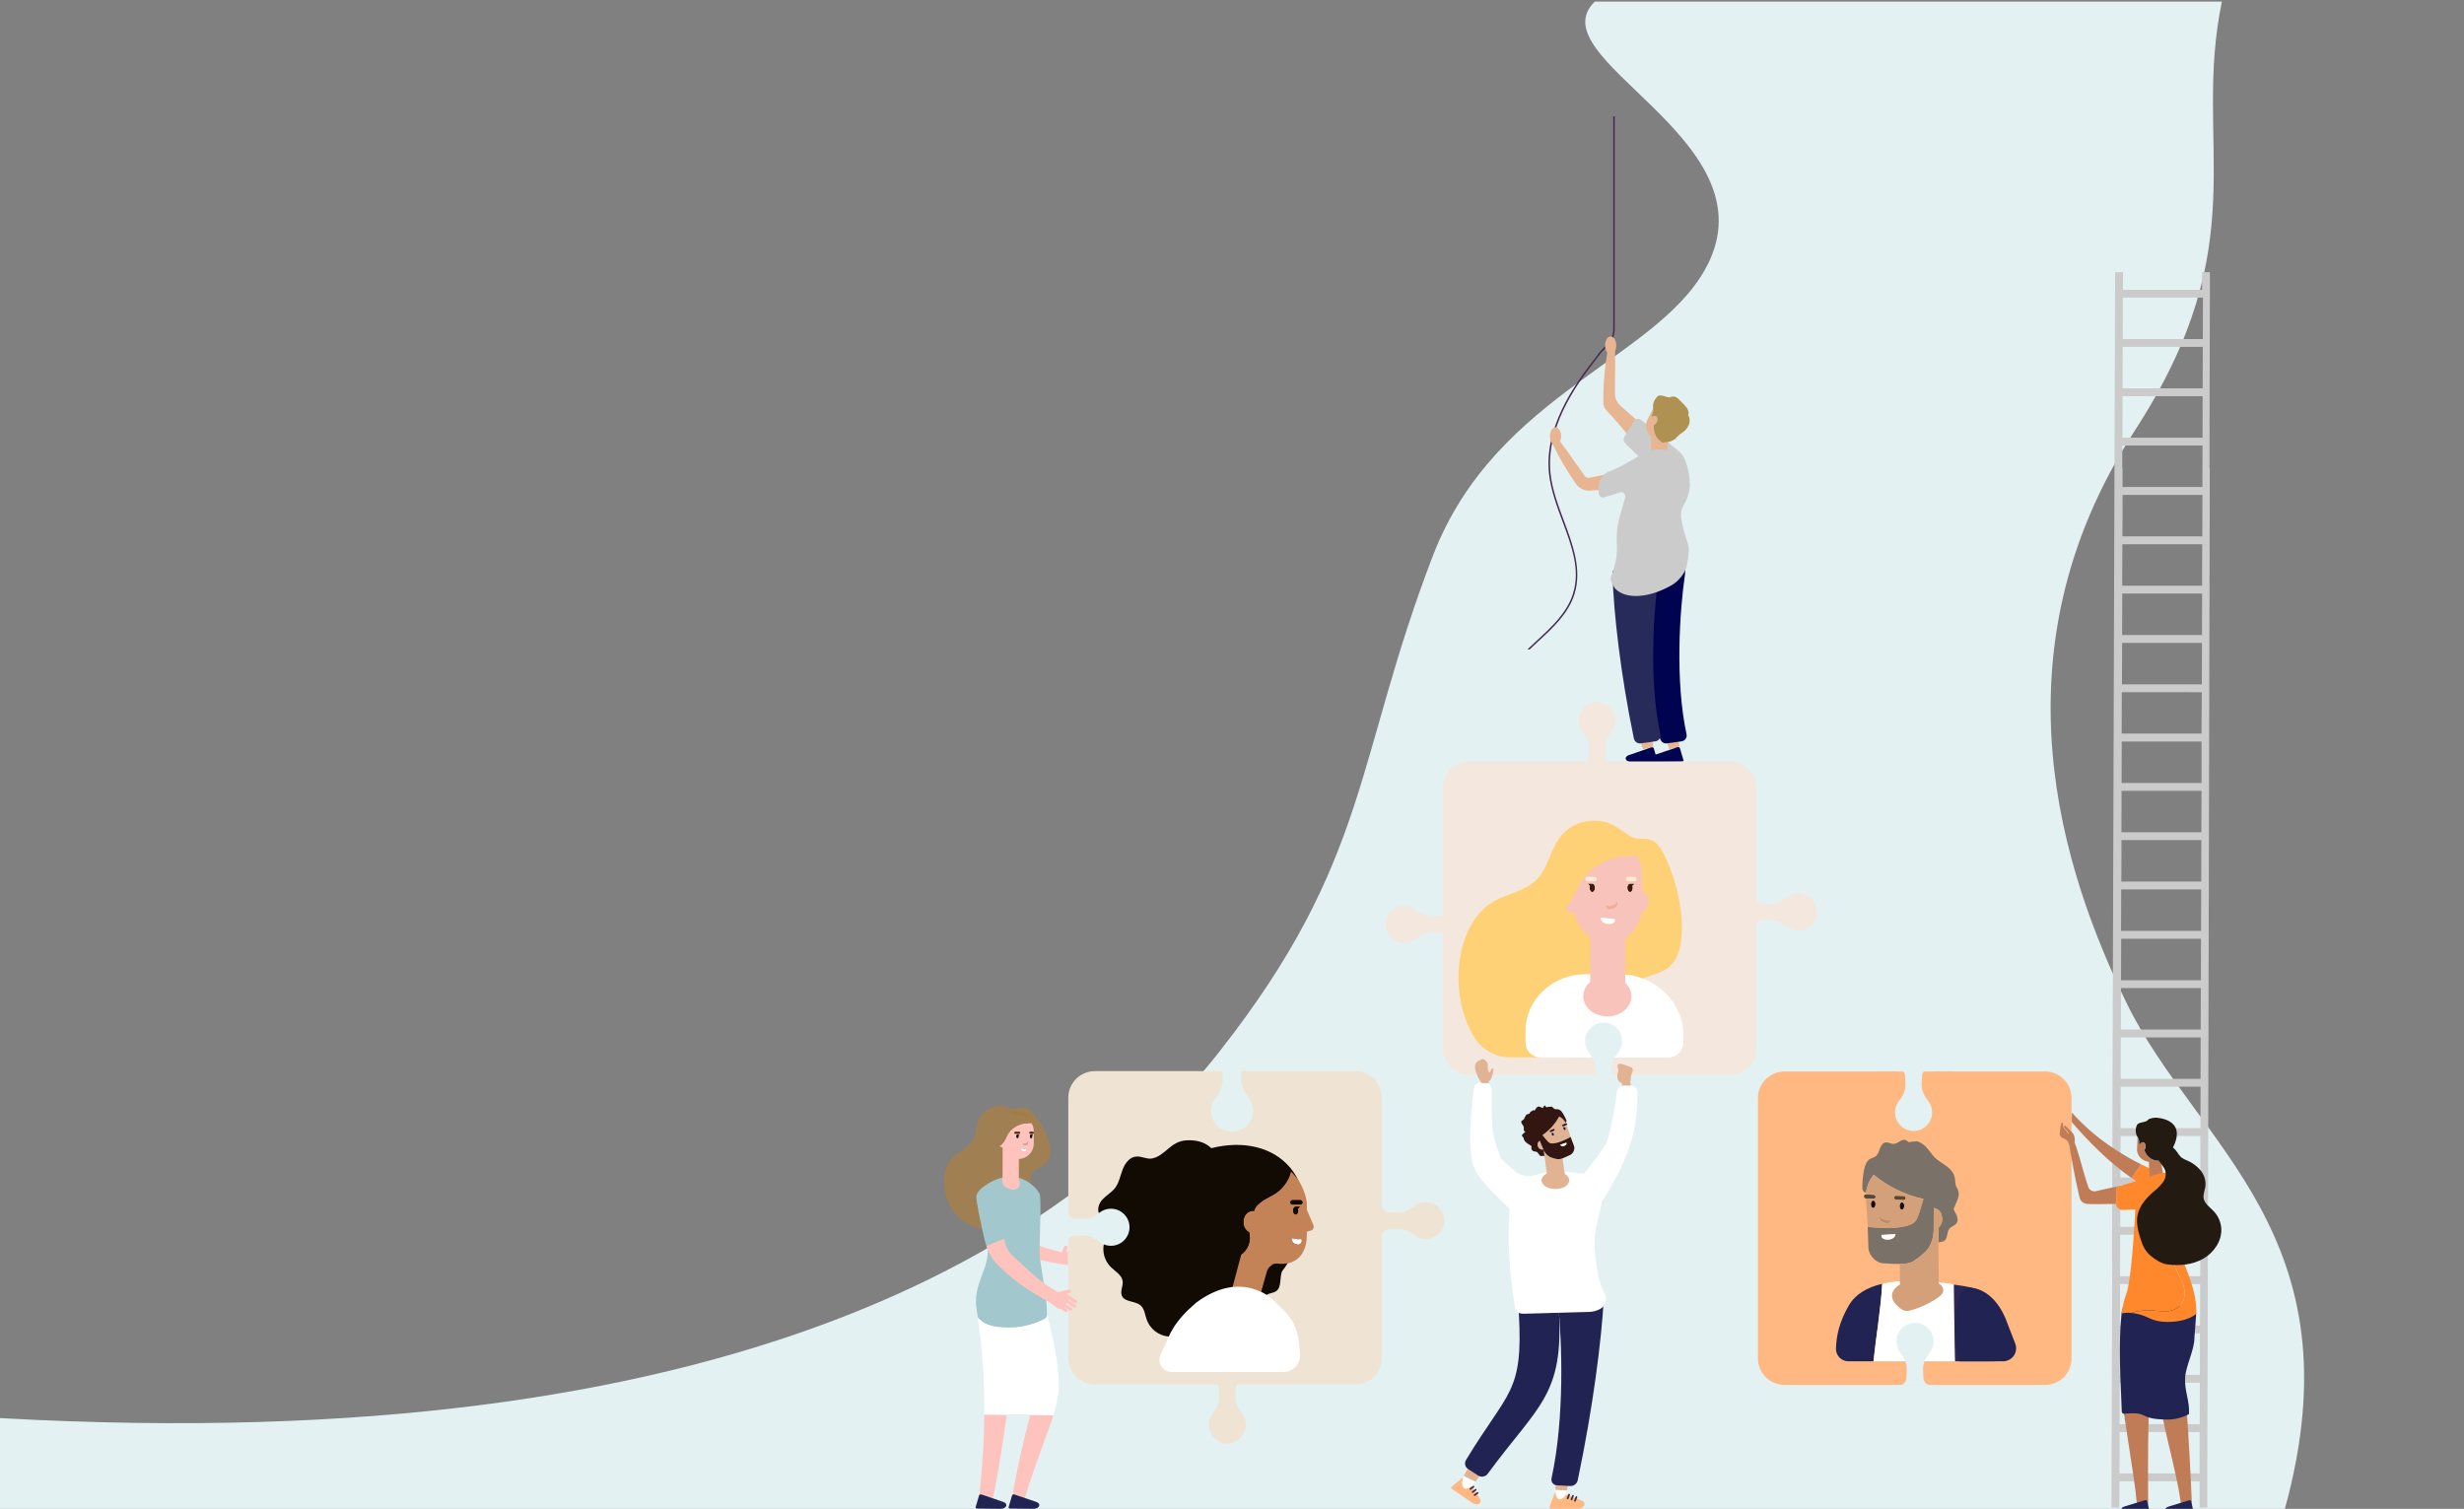<svg xmlns="http://www.w3.org/2000/svg" fill="none" viewBox="0 0 1589 973">
<rect x="0" y="0" width="1589" height="973" fill="#808080" stroke="none"/>
<!-- <svg xmlns="http://www.w3.org/2000/svg" fill="none" viewBox="0 0 1491 973"> -->
    <g clip-path="url(#prefix__clip0)">
        <path fill="#E3F1F3" d="M1432.88 1h-404.4c-37.603 36.551 110.71 87.286 74.02 167-29 63-137.349 83.345-178.5 190.5-50.5 131.5-40.5 196-137.5 319.5S474.999 941 .5 914.5c-314.763-17.579-169.503 334.54-162 374.5 78.612 8.01 62.958-132.87 171.5-196.5 233.592-80.9 339.879-37.09 649-43.5 309.12-6.41 445 101.75 510 94s264.25-23.5 304.5-170c48.4-176.157-57.43-234.323-102-326-40.72-83.748-88.58-224.819 5-369 79.5-122.491 37.09-184.404 56.38-277z"/>
        <path fill="#CBCBCB" d="M1361.99 813.181h.16l-.5 159.029h5.08l.06-17.006h51.71v17.006h4.94v-22.069l.09-26.738v-5.063l.08-26.738v-5.063l.09-26.737v-5.064l.09-26.737v-5.064l.08-26.737v-5.076l.09-26.725v-5.063l.09-26.738v-5.063l.08-26.738v-5.063l.09-26.738v-5.075l.07-26.738v-5.063l.08-26.738v-5.063l.07-26.737v-5.076l.08-26.738v-5.063l.07-26.738v-5.063l.07-26.737v-5.076l.08-26.725v-5.076l.07-26.737v-5.064l.08-26.737v-5.064l.08-26.737v-5.076l.09-26.737v-17.204h-.17v-19.661l.08-26.737v-5.076l.09-26.725v-5.076l.09-26.737v-16.425h-5.08v11.361h-50.99v-11.361H1364l-2.01 637.684zm58.58-594.546h-51.65l.08-26.738h51.66l-.09 26.738zm-.09 31.8h-51.66l.08-26.725h51.66l-.08 26.725zm-.1 31.814h-51.66l.09-26.738h51.65l-.08 26.738zm0 5.063l-.09 26.738h-51.5v-12.14h-.17v-14.598h51.76zm-1.1 349.847l-.08 26.737h-51.49l.08-26.737h51.49zm-.18 58.55h-51.5l.08-26.737h51.49l-.07 26.737zm0 5.064l-.07 26.737h-51.5l.09-26.737h51.48zm-51.76 90.339l.08-26.725h51.49l-.09 26.725h-51.48zm.09-31.801l.09-26.738h51.49l-.08 26.738h-51.5zm.4-127.204l.09-26.737h51.48l-.07 26.737h-51.5zm51.89-122.152l-.08 26.738h-51.55l.09-26.738h51.54zm-.11 31.801l-.07 26.737h-51.5l.09-26.737h51.48zm-.1 31.813l-.07 26.738h-51.6l.09-26.738h51.58zm.8-254.407l-.08 26.738h-51.5l.09-26.738h51.49zm-.28 90.352h-51.5l.09-26.738h51.5l-.09 26.738zm-.1 31.801h-51.49l.08-26.738h51.5l-.09 26.738zm0 5.075l-.2 26.676h-51.49l.08-26.725 51.61.049zm-51.74 58.539l.08-26.738h51.46v26.738h-51.54zm.39-127.204l.09-26.737h51.5l-.09 26.737h-51.5zm-1.69 545.74h51.61v26.676h-51.66l.05-26.676zm.1-31.801h51.66l-.09 26.738h-51.66l.09-26.738zm.1-31.813h51.66l-.09 26.737H1367l.09-26.737zm.1-31.801h51.65l-.08 26.737h-51.66l.09-26.737zm0-5.063l.08-26.738h51.49v16.994h.17v9.744h-51.74z"/>
        <path fill="#EFE4D4" d="M874.041 690.744H706.035c-9.444 0-17.099 7.653-17.099 17.092V875.77c0 9.439 7.655 17.092 17.099 17.092h168.006c9.444 0 17.1-7.653 17.1-17.092V707.836c0-9.439-7.656-17.092-17.1-17.092z"/>
        <path fill="#E3F1F3" d="M788.358 689.643l.253 6.725c0 4.116-2.114 8.161-4.674 11.377-1.582 1.994-2.57 4.393-2.853 6.923-.283 2.529.152 5.087 1.254 7.381 1.102 2.295 2.828 4.233 4.979 5.594 2.152 1.361 4.643 2.089 7.189 2.103 2.547.013 5.045-.69 7.211-2.028 2.166-1.339 3.911-3.259 5.037-5.542 1.126-2.282 1.588-4.836 1.331-7.368-.256-2.532-1.22-4.941-2.781-6.952-2.559-3.287-4.836-7.322-4.836-11.488l.274-6.735c.061-1.447.652-2.821 1.662-3.86 1.009-1.039 2.366-1.67 3.811-1.773H783.3c1.372.197 2.631.87 3.556 1.902.925 1.031 1.457 2.356 1.502 3.741z"/>
        <path fill="#EFE4D4" d="M896.021 792.606l5.93-.222c3.633 0 7.191 1.864 10.033 4.124 1.759 1.394 3.876 2.266 6.107 2.515 2.231.25 4.488-.133 6.512-1.105 2.024-.971 3.734-2.492 4.935-4.388 1.2-1.897 1.843-4.093 1.855-6.337.012-2.244-.608-4.446-1.789-6.355-1.18-1.909-2.874-3.448-4.888-4.441-2.014-.992-4.266-1.399-6.5-1.173-2.234.226-4.359 1.075-6.133 2.451-2.891 2.26-6.45 4.26-10.132 4.26l-5.943-.247c-1.271-.057-2.477-.579-3.388-1.467-.911-.888-1.464-2.08-1.554-3.349v20.192c.173-1.205.764-2.312 1.669-3.127.906-.814 2.068-1.286 3.286-1.331z"/>
        <path fill="#F6C19A" d="M782.562 898.234l.779-.988.136.124-.915.864z"/>
        <path fill="#EFE4D4" d="M785.998 895.48l.235 5.928c0 3.631-1.866 7.188-4.127 10.028-1.397 1.758-2.27 3.874-2.521 6.105-.251 2.231.131 4.488 1.102 6.512.972 2.024 2.493 3.735 4.391 4.936 1.898 1.201 4.095 1.844 6.341 1.856 2.246.011 4.45-.609 6.361-1.79 1.91-1.181 3.449-2.875 4.442-4.889.992-2.014 1.398-4.266 1.171-6.5-.228-2.234-1.079-4.358-2.458-6.131-2.248-2.89-4.25-6.447-4.25-10.127l.235-5.94c.063-1.269.587-2.472 1.474-3.381.888-.91 2.077-1.464 3.345-1.559h-20.201c1.207.17 2.315.76 3.131 1.665.815.906 1.286 2.069 1.329 3.287z"/>
        <path fill="#110B03" d="M724 754.124c-1.557 4.063-2.323 8.57-4.942 12.004-2.261 2.927-5.659 4.742-8.143 7.41-2.483 2.667-3.867 7.274-1.42 10.201 1.149 1.395 2.94 2.111 4.089 3.495 3.25 3.902-.222 9.398-1.544 14.19-.705 2.747-.683 5.629.062 8.366.745 2.736 2.188 5.232 4.188 7.244 2.903 2.865 7.166 5.113 7.697 9.126.42 3.174-1.779 6.447-.506 9.398 1.865 4.335 8.587 3.174 12.12 6.299 2.471 2.198 2.755 5.903 3.855 9.04 1.032 2.927 2.866 5.505 5.293 7.44 2.427 1.934 5.349 3.148 8.434 3.502 3.237.284 6.634-.432 9.649.877 3.892 1.704 6.178 6.409 10.23 7.484 8.501 2.223 10.502-7.916 16.284-13.264 7.29-6.731 21.35-5.718 24.612-15.203.766-2.223.828-4.94 2.57-6.446 1.742-1.507 4.584-1.334 6.499-2.705 3.607-2.581 2.088-8.743 3.706-12.708.558-.857 1.165-1.682 1.816-2.47 14.926-21.649 17.298-47.596 3.608-64.219-11.33-13.795-30.974-17.883-51.052-12.757-.185-.161-.284-.346-.469-.507-4.399-3.84-9.884-4.866-15.481-4.569-10.403.531-13.591 9.991-22.24 11.695-3.286.642-6.634-1.507-9.983-1.235-4.361.148-7.376 4.236-8.932 8.312z"/>
        <path fill="#C48357" d="M846.996 790.037l-4.201-9.88v.136-2.816c-.028-2.961-.602-5.891-1.693-8.645-1.322-3.482-2.965-7.335-5.51-9.941-.942-1.262-2.006-2.429-3.176-3.483-.158.964-.419 1.908-.778 2.816-2.17 5.641-6.381 10.26-11.799 12.943-5.053 2.581-10.366 5.816-11.12 9.793-.254-.081-.515-.143-.778-.185-1.393.086-2.718.633-3.767 1.554s-1.762 2.164-2.028 3.534c0 .222-.111.457-.148.691-.086.486-.127.978-.124 1.47-.056 1.353.259 2.697.913 3.883.653 1.187 1.62 2.172 2.794 2.848.691 2.61.572 5.369-.341 7.909-.914 2.541-2.579 4.745-4.774 6.318v-.062c-2.014 7.509-8.785 33.11-8.785 33.11-.186.502-.245 1.041-.172 1.571.074.53.277 1.034.593 1.466.316.432.734.779 1.217 1.009.483.231 1.015.339 1.55.314l10.428.074c1.215-.058 2.383-.488 3.345-1.233.961-.745 1.67-1.768 2.029-2.929l6.314-22.378c.458-1.442 1.346-2.709 2.545-3.631.496-.535 1.112-.946 1.796-1.2.685-.253 1.42-.341 2.145-.257 13.591 1.605 19.225-7.262 19.287-18.315v-2.235l2.619-.741c.35-.106.673-.284.948-.524.276-.24.497-.535.65-.866.153-.332.234-.692.238-1.057.003-.365-.071-.727-.217-1.061zm-8.34-13.276h-5.263c-.35-.033-.674-.195-.91-.454s-.367-.597-.367-.948c0-.35.131-.688.367-.947.236-.26.56-.421.91-.454h5.263c.349.033.673.194.91.454.236.259.367.597.367.947 0 .351-.131.689-.367.948-.237.259-.561.421-.91.454zm-1.483 3.915c0 1.371-.729 2.47-1.618 2.47-.89 0-1.619-1.111-1.619-2.47 0-1.358.729-2.47 1.619-2.47h2.743l-1.322 1.321c.124.371.191.758.197 1.149zm-1.235 21.711c-.901-.177-1.711-.668-2.285-1.384-.574-.717-.877-1.613-.854-2.531l6.425.951c.346 3.582-3.237 2.964-3.237 2.964h-.049z"/>
        <path fill="#fff" d="M832.861 798.472c-.024.918.279 1.814.853 2.531.574.716 1.384 1.206 2.285 1.384 0 0 3.583.617 3.286-2.964l-6.424-.951z"/>
        <path fill="#110B03" d="M838.655 773.958h-5.263c-.349.032-.674.194-.91.453-.236.26-.367.598-.367.948 0 .351.131.689.367.948s.561.421.91.454h5.263c.349-.033.674-.195.91-.454s.367-.597.367-.948c0-.35-.131-.688-.367-.948-.236-.259-.561-.421-.91-.453zM805.568 794.767c-1.174-.676-2.14-1.661-2.794-2.848-.653-1.186-.969-2.529-.912-3.883-.004-.492.038-.984.123-1.469 0-.235.099-.47.149-.692.265-1.37.978-2.613 2.027-3.534 1.049-.921 2.374-1.467 3.767-1.554.264.043.524.105.779.185.716-3.976 6.029-7.212 11.119-9.793 5.418-2.683 9.629-7.302 11.799-12.943.359-.908.62-1.852.779-2.816.063-.337.092-.681.086-1.025-.074-3.124-13.368-7.088-16.494-7.274-15.37-.963-45.714 9.139-24.513 51.166 1.636 3.321 4.001 6.23 6.919 8.509 0 0 1.693 1.828 2.002 2.136v.062c2.204-1.567 3.879-3.767 4.801-6.309.923-2.541 1.049-5.303.363-7.918zM835.554 778.194c-.89 0-1.618 1.111-1.618 2.469 0 1.359.728 2.47 1.618 2.47.89 0 1.619-1.111 1.619-2.47-.006-.394-.072-.786-.198-1.16l1.322-1.322-2.743.013z"/>
        <path fill="#fff" d="M754.875 884.711c-4.003-6.175-9.711-22.23 16.26-44.459 11.28-8.497 27.651-15.598 44.985-5.706 1.524.898 2.938 1.972 4.213 3.199 12.553 11.682 16.964 15.671 18.026 35.74.081 1.449-.135 2.899-.633 4.262-.499 1.362-1.27 2.609-2.266 3.665-.997 1.055-2.198 1.896-3.531 2.471-1.332.576-2.768.875-4.22.877l-72.834-.049z"/>
        <path fill="#fff" d="M755.592 884.711c-1.292.003-2.564-.313-3.704-.92-1.14-.607-2.113-1.486-2.832-2.559-.718-1.072-1.161-2.306-1.288-3.59-.128-1.285.064-2.581.559-3.774 4.114-9.732 9.439-19.439 16.185-27.17 4.275-5.755 14.134-2.606 20.596 1.729 11.194 7.521 9.971 15.746 1.421 36.333l-30.937-.049z"/>
        <path fill="#FFB288" d="M1027.09 529.9h-.18c.5.309 1.1.654 1.79 1.013-.15-.303-.38-.558-.66-.737-.29-.178-.62-.274-.95-.276z"/>
        <path fill="#FFC3BD" d="M688.614 808.29c-.053.006-.107.006-.161 0-6.9-1.323-13.684-3.194-20.287-5.594l-.21 9.175c5.572 1.482 11.886 2.47 17.075 3.446 1.181.25 2.402.25 3.583 0v-7.027z"/>
        <path fill="#FFC3BD" d="M688.626 806.339c-.469.753-.927 1.507-1.025 1.618l.827-3.15c.059-.132.088-.276.086-.421-.002-.145-.035-.288-.097-.42-.062-.131-.152-.247-.263-.341-.111-.093-.241-.162-.38-.201-.295-.113-.621-.11-.913.01-.291.119-.526.346-.657.632l-3.224 7.657c-.096.24-.11.505-.038.754.072.248.224.465.433.617.117.203.254.393.408.568.628.647 1.41 1.123 2.273 1.383.532.186 1.236.457 1.878.618.228.053.459.086.692.099v-9.423z"/>
        <path fill="#A08052" d="M615.248 745.565c4.164-3.878 10.193-6.051 12.689-11.312 1.581-3.322 1.594-7.595 2.792-11.115 1.952-5.817 7.203-9.547 13.962-9.88 2.397-.136 4.324.617 6.832 1.309 3.707 1.025 3.707.704 6.758 0 3.966-1 6.512 1.643 10.082 6.175 6.771 8.534 11.898 21.526 7.24 27.898-3.422 4.681-11.848 5.743-11.206 12.647.457 4.939 7.216 12.955-1.915 16.24-2.681.951-5.844 1.074-8.723 1.716-.924.121-1.788.527-2.471 1.161-1.47 1.704-.123 5.026-.086 7.645 0 4.087-3.324 6.459-7.413 6.718-6.289.408-18.916-4.409-24.006-8.423-11.553-9.311-15.494-30.59-4.535-40.779z"/>
        <path fill="#FFC3BD" d="M654.736 954.599c2.409-13.462 5.696-26.664 9.093-39.964.186-.729.371-1.433.544-2.137l14.937.136c-2.94 10.028-15.543 41.026-19.768 58.835-.482 2.025-5.745 2.062-6.882-.976-.642-1.741.445-6.657.791-9.077.346-2.421.889-4.557 1.285-6.817zM639.18 970.592c.828-2.297 4.942-20.538 10.033-58.23l-14.48-.123c0 15.4-1.014 30.405-2.669 47.411-.346 3.594-1.063 8.484-.865 10.942h7.981z"/>
        <path fill="#fff" d="M652.636 855.998c7.168-.326 14.186-2.161 20.596-5.385.571-.264 1.055-.685 1.394-1.215.339-.529.52-1.145.521-1.773 3.41 11.979 7.524 31.763 7.697 44.039.014 5.362-.701 10.7-2.125 15.87-.296 1.235-.63 2.47-.988 3.705-.136.481-.285.963-.42 1.457l-14.938-.222c0-.124 0-.247.099-.383h-15.234v.247l-14.48-.124c.099-22.785-1.52-46.114-4.189-62.082v-.606h.173c.027.097.06.192.099.284 3.101 3.236 7.253 6.608 21.795 6.188z"/>
        <path fill="#A2C7CC" d="M637.105 803.795c-.193-6.394-.949-12.758-2.261-19.019 0 0-10.181-12.202-1.236-19.043 10.959-8.398 24.241-10.683 35.138 1.469l1.335 2.112c2.162 1.235-.359 35.543.58 42.446 1.681 12.177 4.387 23.786 4.535 35.901-.001.629-.182 1.245-.521 1.774-.339.53-.823.951-1.394 1.215-6.41 3.224-13.428 5.059-20.596 5.385-14.543.42-18.657-2.952-21.881-6.175-.039-.093-.072-.188-.099-.284-.507-1.766-1.236-7.756-1.236-7.756-1.087-15.437 8.352-23.045 7.636-38.025z"/>
        <path fill="#FFC3BD" d="M648.892 765.72c1.009.619 2.117 1.061 3.274 1.309 1.25.335 2.58.166 3.707-.469.614-.429 1.104-1.012 1.42-1.691.317-.679.449-1.429.384-2.175-.012-.331-.095-.656-.244-.953-.15-.296-.362-.556-.621-.763-.334-.161-.708-.221-1.075-.173-2.582.074-5.832-1.606-8.377-1.075-.692.149-1.235 2.261-.852 3.496.503 1.067 1.34 1.943 2.384 2.494z"/>
        <path fill="#3E2043" d="M665.881 732.968c.038.341-.06.683-.273.951-.213.268-.524.442-.864.482-.328-.075-.62-.258-.83-.521-.209-.262-.323-.588-.323-.924 0-.336.114-.662.323-.924.21-.263.502-.446.83-.521.171.02.336.073.486.158.15.084.282.197.388.333.105.135.183.291.228.457.045.166.057.339.035.509z"/>
        <path fill="#A57C3A" d="M667.907 722.483s-12.553 11.757-24.093 7.41c.013-.061 4.3-23.563 24.093-7.41z"/>
        <path fill="#FFC3BD" d="M665.09 724.126c-.963.132-1.932.21-2.904.235-2.334.094-4.616.723-6.67 1.836-2.054 1.113-3.825 2.682-5.179 4.586-1.235 1.803-1.828 3.939-3.064 5.718-.7.967-1.566 1.803-2.557 2.469.22.308.504.565.832.752.329.188.694.302 1.071.335l-.099 20.501c-.042.511.116 1.018.441 1.414.325.396.792.651 1.301.71h6.993c.51-.053.98-.304 1.308-.698.327-.395.488-.902.446-1.414l.062-13.14c2.562-.107 4.985-1.19 6.773-3.028 1.788-1.837 2.804-4.289 2.839-6.852v-8.052c.009-1.908-.545-3.777-1.593-5.372zm-8.291 8.176c.057.167.086.342.087.518 0 .618-.322 1.112-.729 1.112-.408 0-.729-.494-.729-1.112 0-.617.333-1.124.729-1.124h1.235l-.593.606zm.457-1.161h-2.471c-.085 0-.17-.017-.248-.05-.079-.033-.151-.082-.21-.143-.06-.061-.107-.133-.139-.212-.031-.08-.047-.164-.045-.25 0-.17.068-.334.188-.454.121-.12.284-.188.454-.188h2.471c.171 0 .334.068.455.188.12.12.188.284.188.454.002.086-.014.17-.045.25-.032.079-.079.151-.139.212-.06.061-.131.11-.21.143-.079.033-.163.05-.249.05zm2.731 11.325c-1.52-.247-1.89-1.112-1.965-1.816l4.003.445c.186 1.667-2.038 1.371-2.038 1.371zm2.15-4.249l-1.088.346c-.63.21-1.235-.432-1.087-1.173v-.124c.082.163.219.291.386.363.167.072.354.084.528.032l1.088-.358c.221-.084.413-.231.553-.421.14-.191.222-.417.237-.653l.087.222c.134.328.135.696.004 1.025-.131.329-.385.595-.708.741zm3.521-5.397c0 .618-.334 1.112-.729 1.112-.395 0-.729-.494-.729-1.112 0-.617.321-1.124.729-1.124h1.235l-.605.606c.067.164.101.341.099.518zm.519-1.679h-1.891c-.153-.022-.291-.102-.386-.225-.095-.122-.138-.276-.12-.43-.017-.152.026-.305.121-.425.095-.121.233-.198.385-.217h1.891c.152.019.291.096.385.217.095.12.139.273.121.425.018.154-.025.308-.12.43-.094.123-.233.203-.386.225z"/>
        <path fill="#fff" d="M659.987 742.465s2.224.297 2.039-1.371l-4.004-.444c.075.704.445 1.568 1.965 1.815z"/>
        <path fill="#512F0A" d="M657.256 729.844h-2.471c-.17 0-.334.067-.454.188-.121.12-.188.284-.188.454-.002.085.013.17.045.249.032.08.079.152.138.213.06.061.132.109.21.142.079.033.164.051.249.051h2.471c.086 0 .17-.018.249-.051.079-.033.15-.081.21-.142.06-.061.107-.133.138-.213.032-.079.047-.164.046-.249 0-.17-.068-.334-.189-.454-.12-.121-.283-.188-.454-.188zM666.177 729.844h-1.89c-.152.018-.291.096-.386.217-.095.12-.138.273-.121.425-.017.154.026.308.12.43.095.123.234.203.387.225h1.89c.153-.022.292-.102.387-.225.094-.122.137-.276.12-.43.017-.152-.026-.305-.121-.425-.095-.121-.234-.199-.386-.217z"/>
        <path fill="#DDA7A6" d="M662.78 736.229c-.015.236-.098.462-.238.653-.14.19-.332.337-.553.421l-1.087.358c-.175.052-.362.04-.529-.032-.167-.072-.303-.201-.386-.363v.124c-.136.741.458 1.383 1.088 1.173l1.087-.346c.327-.142.587-.405.723-.735.136-.33.138-.7.006-1.031l-.111-.222z"/>
        <path fill="#000" d="M655.428 732.82c0 .618.333 1.112.729 1.112.395 0 .729-.494.729-1.112-.001-.176-.03-.351-.087-.519l.606-.605h-1.236c-.408 0-.741.47-.741 1.124zM664.929 731.696c-.408 0-.729.507-.729 1.124 0 .618.321 1.112.729 1.112s.729-.494.729-1.112c.002-.178-.031-.354-.099-.519l.606-.605h-1.236z"/>
        <path fill="#A08052" d="M647.273 736.5c1.236-1.778 1.878-3.914 3.065-5.717 1.353-1.904 3.124-3.473 5.178-4.586 2.054-1.113 4.336-1.742 6.67-1.836.972-.025 1.941-.103 2.904-.235.679-.111 1.235-.296 1.235-.58.186-.68-1.544-2.742-1.791-3.397 0-.16-1.73.124-1.866 0-.128-.1-.283-.16-.445-.173l-4.077-.876c-1.864-.452-3.76-.758-5.671-.914-1.591-.193-3.2.164-4.559 1.012-2.088 1.519-2.471 4.459-3.546 6.78-1.557 3.199-4.769 5.397-6.017 8.719-.605 1.606-.618 3.705.655 4.78 1.272 1.074 3.595.827 5.189-.136l.469-.321c1.013-.677 1.896-1.53 2.607-2.52z"/>
        <path fill="#A2C7CC" d="M634.671 798.287c-1.903-8.448-3.769-16.401-4.942-24.959-1.174-8.559 11.416-8.83 12.639-.247 1.05 7.41 2.681 14.82 4.324 22.094.297 1.235.544 2.47.816 3.618l-11.355 4.792c-.593-1.655-1.062-3.409-1.482-5.298z"/>
        <path fill="#FFC3BD" d="M636.104 803.585l11.355-4.792c1.025 4.458 2.199 7.941 6.017 11.436 9.785 8.941 17.569 16.833 29.022 23.144 7.413 4.087 1.742 10.485-5.621 6.421-13.023-7.175-21.498-12.596-32.408-23.057-3.879-3.587-6.761-8.119-8.365-13.152z"/>
        <path fill="#FFC3BD" d="M678.236 837.287c1.802-1.625 4.016-2.727 6.4-3.186.605-.292 1.289-.376 1.947-.241.659.136 1.254.483 1.695.99.441.507.703 1.144.746 1.815.043.67-.136 1.336-.509 1.894-.445 1.352-1.042 2.649-1.779 3.866-.258.485-.621.907-1.062 1.235-.603.435-1.354.612-2.088.494-2.126-.457-4.56-2.816-5.894-3.705-2.607-1.643-1.68-1.149.544-3.162z"/>
        <path fill="#FFC3BD" d="M686.489 835.904l6.734 4.446c.109.072.232.12.36.142.129.023.261.019.388-.011s.247-.086.352-.163c.105-.078.193-.176.259-.289.141-.225.189-.497.134-.758-.055-.26-.21-.489-.431-.637l-6.733-4.446c-.11-.072-.233-.12-.361-.143-.129-.022-.261-.018-.388.012s-.247.085-.352.163c-.105.078-.193.176-.259.289-.138.226-.184.497-.129.757.055.259.207.488.426.638zM685.735 838.72l6.734 4.434c.109.07.231.118.359.14.128.023.259.019.385-.009.127-.029.246-.083.352-.158.105-.076.195-.172.263-.282.138-.23.183-.504.125-.765-.057-.262-.213-.492-.434-.643l-6.734-4.433c-.109-.071-.231-.118-.359-.141-.127-.022-.259-.019-.385.01-.127.028-.246.082-.352.158-.105.075-.195.171-.263.281-.138.23-.183.504-.125.766.057.261.213.491.434.642zM683.202 840.684l6.734 4.433c.109.071.231.118.359.141.128.022.259.019.385-.01.127-.029.246-.082.352-.158.106-.075.195-.171.263-.281.142-.228.191-.502.136-.764-.056-.263-.211-.493-.432-.644l-6.734-4.434c-.109-.07-.231-.118-.359-.14-.128-.023-.259-.019-.385.009-.127.029-.247.083-.352.158-.106.076-.195.171-.263.282-.142.227-.191.501-.136.764.056.262.21.493.432.644zM680.287 841.561l6.733 4.446c.11.07.232.117.359.14.128.022.259.019.386-.01.126-.028.246-.082.351-.157.106-.076.195-.172.263-.282.139-.23.183-.504.126-.765-.057-.262-.213-.492-.434-.643l-6.734-4.434c-.109-.071-.231-.121-.359-.144-.128-.023-.26-.021-.387.008s-.246.083-.352.16c-.105.076-.194.173-.261.285-.137.228-.182.5-.124.76.057.259.212.487.433.636z"/>
        <path fill="#FFC3BD" d="M678.347 835.102l.136.592c.022.114.066.222.131.318.064.096.147.178.244.241.097.064.205.107.319.128.114.02.231.018.344-.007l10.44-2.47c.229-.062.425-.209.547-.412.122-.202.161-.444.108-.675l-.124-.581c-.023-.114-.069-.222-.135-.318s-.15-.178-.248-.241c-.097-.063-.207-.107-.321-.127-.115-.021-.232-.018-.346.007l-10.428 2.47c-.228.059-.425.203-.549.403-.125.201-.167.441-.118.672z"/>
        <path fill="#FFB881" d="M945.132 953.314c-.184-.293-.471-.506-.805-.597-.334-.092-.69-.055-.998.103l-7.228 5.953c-.42.346-.235 1.062.395 1.494l12.998 8.892c3.422 2.334 6.845 0 4.608-3.211l-8.97-12.634z"/>
        <path fill="#3A2D3F" d="M947.826 960.514c-.084-.131-.113-.29-.081-.443.033-.152.124-.286.254-.372l1.915-1.408c.057-.046.122-.081.192-.102.07-.021.143-.028.216-.02.073.008.143.031.207.067.063.036.119.084.164.142.081.132.108.29.076.442-.032.151-.121.285-.249.373l-1.915 1.445c-.059.045-.126.077-.197.095-.072.018-.146.022-.219.01-.073-.012-.143-.038-.205-.077s-.116-.091-.158-.152zM949.247 962.503c-.041-.064-.07-.136-.083-.211-.014-.075-.013-.152.003-.226.016-.075.047-.146.09-.208.044-.063.099-.117.163-.158l1.915-1.42c.057-.046.123-.08.194-.1.07-.02.144-.026.217-.017.072.009.142.033.206.07.063.037.118.087.162.146.041.064.069.135.083.21.014.075.013.152-.003.227-.017.074-.047.145-.09.208-.044.062-.099.116-.163.157l-1.915 1.421c-.057.046-.123.08-.194.1-.07.02-.144.025-.217.016-.072-.009-.142-.033-.206-.07-.063-.037-.118-.086-.162-.145zM950.52 964.503c-.082-.13-.112-.288-.082-.439.03-.152.117-.286.242-.376l1.928-1.408c.056-.045.121-.079.19-.099.07-.02.143-.025.214-.016.072.009.141.033.203.07.062.037.116.086.159.144.085.128.115.284.085.435-.03.15-.118.282-.246.368l-1.915 1.408c-.055.048-.12.085-.19.107-.071.022-.145.029-.218.021-.073-.008-.144-.032-.208-.069-.063-.036-.119-.086-.162-.146z"/>
        <path fill="#FFB881" d="M1019.82 967.566l-15.11-5.693c-.34-.147-.73-.166-1.09-.052-.35.113-.65.351-.85.669l-3.497 9.263c-.198.543.346 1.235 1.157 1.235h16.84c4.43.061 6.32-3.977 2.55-5.422z"/>
        <path fill="#3A2D3F" d="M1010.78 966.813c-.08-.026-.14-.066-.2-.119-.06-.053-.1-.117-.13-.187-.03-.071-.05-.148-.04-.225 0-.077.01-.153.04-.223l.89-2.321c.05-.15.16-.275.29-.351.14-.076.3-.096.46-.057.07.027.14.069.19.123.06.053.1.118.13.19.03.072.05.149.05.227 0 .078-.02.155-.05.226l-.91 2.321c-.04.147-.15.269-.28.342-.14.074-.29.093-.44.054zM1013.25 967.517c-.07-.028-.14-.071-.2-.126-.05-.054-.09-.119-.12-.191-.03-.071-.04-.148-.04-.225 0-.078.02-.154.05-.224l.89-2.322c.05-.147.15-.269.29-.343.14-.073.3-.092.45-.052.07.027.14.069.2.123.05.054.1.119.12.191.03.072.05.15.04.228 0 .077-.02.154-.05.224l-.89 2.322c-.05.147-.16.269-.29.343-.14.073-.3.091-.45.052zM1015.47 968.369c-.07-.028-.14-.071-.19-.126-.06-.054-.1-.119-.13-.191-.03-.071-.04-.148-.04-.225 0-.078.02-.154.05-.224l.89-2.322c.05-.149.15-.273.29-.347.14-.073.3-.091.45-.048.07.027.14.068.19.122.06.053.1.117.13.188.03.07.04.146.04.222 0 .077-.02.152-.05.221l-.89 2.322c-.05.148-.15.272-.29.347-.14.075-.3.097-.45.061z"/>
        <path fill="#E2B393" d="M1011.44 956.377l-7.89-.42c-.08.433-.14.852-.2 1.235-.18 1.19-.28 2.391-.3 3.594l7.42.432.97-4.841z"/>
        <path fill="#fff" d="M1003.05 960.823c0 3.594.91 5.879 2.64 6.027 1.73.148 4.02-1.717 4.6-4.631l.19-.964-7.43-.432z"/>
        <path fill="#212353" d="M1034.25 837.46v-3.532l-26.55 1.519-3.08.358.08 3.075v.791c2.68 25.169 4.37 74.754-4.13 113.618-.12.527-.13 1.074-.02 1.603.11.529.34 1.028.66 1.461.32.433.74.79 1.22 1.046.47.256 1 .404 1.54.435l8.78.445c1.09.022 2.16-.336 3.01-1.011.86-.676 1.46-1.628 1.69-2.694 9.91-46.942 15.43-91.204 16.8-117.114z"/>
        <path fill="#fff" d="M944.058 951.746c-1.989 4.063-1.087 7.311.395 8.114 1.483.803 4.411-.852 7.117-4.459l-7.512-3.655z"/>
        <path fill="#E2B393" d="M952.088 954.71c.878-1.235 1.755-2.47 2.62-3.705l-7.562-4.94c-.593 1.05-1.235 2.099-1.766 3.161-.396.729-.791 1.445-1.236 2.186 0 .124-.099.247-.161.371l7.512 3.705c.235-.321.42-.531.593-.778z"/>
        <path fill="#212353" d="M1005.29 844.735c.01-1.712-.08-3.423-.26-5.126l-.22-1.84-20.19-3.915-7.104-1.457-.445 3.421c-.606 4.718 2.009 3.698 2.429 11.182 2.866 51.622-6.951 49.542-33.984 94.347-.627.919-.867 2.047-.671 3.142.196 1.094.814 2.068 1.721 2.712l6.808 4.421c1.018.587 2.222.766 3.367.503 1.146-.264 2.15-.95 2.81-1.923 32.445-44.163 49.029-50.14 45.739-105.467z"/>
        <path fill="#E2B393" d="M959.4 706.794c.346-6.743.581-10.077.816-11.732L955.57 695c-.754 3.186-1.68 7.225-2.57 11.794h6.4zM1046.31 704.439c-.35-6.743-.59-10.065-.81-11.72l4.63-.074c.76 3.186 1.68 7.237 2.57 11.794h-6.39z"/>
        <path fill="#fff" d="M1051.33 700h-3.93c-1.17-.005-2.3.395-3.17 1.123-.86.727-1.41 1.728-1.52 2.808-1.14 10.264-3.08 20.438-5.82 30.438-2.15 7.873-22.68 31.052-25.47 34.046-4.52 7.272-2.14 13.699 2.49 16.3 4.63 2.602 11.69 1.561 16.75-5.988 18.62-29.479 25.12-45.294 25.34-74.299.01-.576-.11-1.147-.34-1.681-.23-.533-.57-1.02-1.01-1.431-.43-.411-.95-.739-1.52-.965-.57-.226-1.18-.345-1.8-.351z"/>
        <path fill="#fff" d="M1034.6 833.731c-4.07-6.928-5.47-19.617-6.1-27.731-1.82-23.267 12.74-33.561-2.24-48.11-2.47-.481-4.85-.913-7.21-1.235-14.49-2.297-21.173-1.383-28.871 1.137h-.061c-1.992.68-4.118.869-6.198.55-2.081-.318-4.053-1.134-5.75-2.378-3.706-2.701-7.181-5.704-10.391-8.978-5.312-17.117-5.767-10.932-5.78-43.486.003-.935.136-2.313-.499-3-.635-.687-1.067-1.928-2-2H957l-2.5-.5c-.945-.068-2.268.901-3.001 1.5-.733.599-1.082 3.061-1.202 4-3.287 25.132-2.471 42.238 0 48.747 3.608 7.829 6.301 10.522 19.262 23.464l4.077 4.063c-1.928 20.316 0 42.533 3.237 62.206.976 5.854 3.706 5.262 9.736 5.089l35.171-.976 3.23-.086c2.31-.11 4.57-.704 6.63-1.742.91-.474 1.71-1.13 2.36-1.926.65-.796 1.12-1.716 1.4-2.703.27-.987.35-2.02.21-3.036-.14-1.015-.48-1.992-1.01-2.869z"/>
        <path fill="#E2B393" d="M1003.05 766.758c4.94 0 8.94-2.516 8.94-5.62 0-3.103-4-5.619-8.94-5.619-4.93 0-8.929 2.516-8.929 5.619 0 3.104 3.999 5.62 8.929 5.62zM992.935 735.599c-.647.391-1.117 1.018-1.31 1.748-.194.73-.096 1.507.272 2.167.252.677.742 1.239 1.379 1.58.637.341 1.377.438 2.081.272-.112-.259-.223-.518-.322-.778l-2.1-4.989zM1005.51 719.964c-2.6 4.796-6.304 8.912-10.796 12.016l2.174 2.606c2.2 2.631 2.768 3.149 6.182 2.569 4.01-.692 9.51-3.705 9.88-3.952-.06-.148-.11-.309-.19-.457l-2.47-7.336-2.02.939c-.15.065-.31.071-.46.015-.15-.055-.27-.168-.33-.312-.07-.144-.07-.308-.02-.456.06-.148.17-.269.31-.334l2.04-.939c-.04-.132-.09-.26-.16-.382-.97-1.697-2.4-3.078-4.14-3.977zm-6.101 9.793c-.068-.144-.076-.309-.023-.459.053-.151.163-.274.307-.343l2.037-.927c.07-.035.15-.055.23-.06.08-.005.15.007.23.033.07.027.14.068.2.122.05.053.1.118.13.189.04.071.05.147.06.225 0 .078-.01.156-.04.23-.02.073-.06.14-.12.198-.05.058-.11.105-.18.138l-2.04.938c-.07.034-.15.053-.225.057-.078.004-.156-.008-.23-.035-.073-.026-.141-.067-.199-.119-.057-.053-.104-.116-.137-.187zm2.361 2.618c-.35.161-.82-.135-1.06-.666-.25-.531-.16-1.1.18-1.235.35-.136.82.135 1.06.666.25.532.18 1.026-.18 1.235zm6.7-5.582c.34-.16.82.149 1.07.68.25.531.16 1.086-.19 1.235-.34.148-.82-.149-1.06-.68-.23-.531-.17-1.074.18-1.235zm-.56 6.027c.16-.154.28-.351.35-.569.06-.218.06-.448 0-.666l.16.148c.12.116.22.255.28.411.07.155.11.322.11.491 0 .169-.04.336-.11.491-.06.155-.16.295-.28.41l-.93.778c-.12.104-.27.175-.43.206-.15.03-.32.019-.47-.032-.15-.051-.29-.14-.39-.259-.11-.12-.18-.264-.22-.421v-.111c.16.101.35.148.54.135.19-.013.37-.087.51-.209l.88-.803z"/>
        <path fill="#E2B393" d="M1004.44 747.504c-1.62-.28-3.2-.731-4.722-1.346-1.914-.982-3.422-2.603-4.263-4.582l.556 3.977 1.952 14.128c.065.506.328.965.731 1.278.403.312.913.452 1.416.389l7.52-1.037c.5-.079.95-.353 1.25-.763.3-.409.43-.921.35-1.423l-1.56-11.14c-1.02.409-2.13.586-3.23.519z"/>
        <path fill="#331511" d="M1000.2 730.042l2.04-.939c.07-.033.13-.08.19-.138.05-.057.09-.125.11-.198.03-.074.04-.152.04-.23 0-.077-.02-.154-.06-.224-.03-.072-.07-.137-.13-.19-.06-.054-.13-.095-.2-.122-.08-.026-.15-.037-.23-.033-.08.005-.16.025-.23.061l-2.036.926c-.144.069-.255.192-.308.343-.053.15-.045.315.023.459.033.071.08.135.138.187.058.053.125.093.199.12.073.026.151.038.229.034.075-.004.155-.023.225-.056zM1007.74 725.262c-.15.066-.26.186-.32.334-.05.148-.05.312.02.456.07.145.19.257.33.312.15.056.32.05.46-.015l2.03-.939c.07-.031.14-.076.19-.132.06-.057.1-.124.13-.198.03-.074.04-.152.04-.231 0-.079-.02-.157-.05-.229-.07-.138-.18-.246-.32-.301-.14-.056-.3-.054-.44.004l-2.07.939z"/>
        <path fill="#101959" d="M1009.36 728.72c.34-.161.43-.716.18-1.235-.25-.519-.73-.84-1.07-.679-.35.16-.42.716-.18 1.235.25.518.72.84 1.07.679zM1000.89 730.461c-.34.148-.43.717-.18 1.235.24.519.71.828 1.06.667.35-.16.43-.716.18-1.235-.24-.519-.71-.827-1.06-.667z"/>
        <path fill="#CEA589" d="M1005.93 733.672v.111c.04.157.11.302.22.421.1.119.24.209.39.26.15.051.32.062.47.031.16-.03.31-.101.43-.205l.93-.778c.12-.116.22-.255.29-.41.06-.156.1-.323.1-.492 0-.169-.04-.336-.1-.491-.07-.155-.17-.295-.29-.41l-.16-.148c.06.217.06.448 0 .665-.07.218-.18.415-.35.57l-.93.778c-.13.115-.3.186-.48.204-.18.017-.36-.019-.52-.106z"/>
        <path fill="#331511" d="M1015.16 739.267l-2.26-6.076c-.34.197-5.84 3.272-9.88 3.964-3.388.58-3.956.062-6.18-2.569l-2.125-2.606c4.492-3.104 8.195-7.22 10.795-12.016 1.72.905 3.15 2.286 4.1 3.977.2-.129.35-.303.46-.507.11-.242.15-.507.13-.771-.03-.263-.12-.516-.26-.735-.63-1.505-1.4-2.945-2.3-4.298-.3-.578-.72-1.084-1.24-1.483-.51-.399-1.11-.681-1.74-.827-.53.031-1.06.031-1.59 0-.83-.304-1.55-.856-2.05-1.58-.26-.357-1.124.186-1.52 0-.396-.186-1.564.228-2 .26-.815.185-.709-1.272-1.5-1-.52.124-.766 1.624-1.285 1.5-1.095-.413-2.011-1.213-3.09-.76-.769.454-1.361 1.416-1.815 2.186-.606.901-.841-.717-1.384.221-.283.552-1.926.507-1.926 1.853-.877.457-1.073.358-2 .717-.494.248-1.424 2.442-1.695 2.923-.27.482-1.849 1.243-1.805 1.794.112 1.098 1.129 2.052 1.566 3.066.447 1.012-.566 3.134 1.115 3.134-.185.753-1.922 1.637-2.181 2.366-.253.707.945 1.249 1.066 1.99.121.741.428 1.439.893 2.029 1.075 1.334 2.891 2 4.151 3.1v.419c-.097.468-.073.953.069 1.409.143.456.4.868.747 1.197.753.507 1.816.272 2.619.704 1.236.642 1.532 2.594 2.879 2.68.568 0 1.112-.284 1.668-.173.155.045.301.116.432.21l-.556-3.976c.841 1.978 2.349 3.6 4.263 4.581 1.519.615 3.099 1.066 4.719 1.346 1.11.052 2.21-.142 3.24-.568 1.77-.68 3.5-1.459 5.19-2.334.87-.555 1.56-1.363 1.97-2.318.41-.955.52-2.011.31-3.029zm-6.48-.358c-1.52.432-2.19-.124-2.48-.68l3.9-1.346c.78 1.309-1.42 2.026-1.42 2.026zm-16.782.605c-.369-.66-.467-1.437-.273-2.167.194-.731.663-1.357 1.31-1.748l2.101 4.94c.099.259.21.518.321.778-.69.172-1.418.091-2.053-.228-.635-.32-1.134-.857-1.406-1.513v-.062z"/>
        <path fill="#fff" d="M1006.16 738.229c.33.556 1 1.112 2.47.68 0 0 2.2-.717 1.37-2.026l-3.84 1.346z"/>
        <path fill="#212353" d="M668.228 968.529l-13.887-4.73c-.692-.222-1.52 0-1.668.507l-2.261 7.657c-.136.444.395.852 1.112.864l14.937.161c3.917 0 5.239-3.285 1.767-4.459zM646.964 968.529l-13.887-4.73c-.692-.222-1.52 0-1.668.507l-2.261 7.657c-.136.444.408.852 1.124.864l14.925.161c3.917 0 5.239-3.285 1.767-4.459z"/>
        <path fill="#E3F1F3" d="M1330.29 578.645l-5.93.222c-3.63 0-7.19-1.865-10.03-4.125-1.76-1.394-3.87-2.265-6.11-2.515-2.23-.249-4.48.134-6.51 1.105-2.02.972-3.73 2.493-4.93 4.389-1.2 1.897-1.85 4.092-1.86 6.337-.01 2.244.61 4.446 1.79 6.355 1.18 1.909 2.88 3.448 4.89 4.44 2.01.993 4.27 1.399 6.5 1.174 2.23-.226 4.36-1.076 6.13-2.451 2.89-2.26 6.45-4.261 10.13-4.261l5.95.247c1.27.057 2.47.58 3.38 1.468.92.888 1.47 2.08 1.56 3.348v-20.191c-.17 1.205-.76 2.312-1.67 3.126-.91.815-2.07 1.286-3.29 1.332zM693.037 796.891l5.931-.222c3.632 0 7.191 1.865 10.032 4.125 1.76 1.394 3.876 2.265 6.108 2.515 2.231.249 4.488-.134 6.512-1.105 2.024-.972 3.734-2.493 4.934-4.389 1.201-1.896 1.844-4.092 1.856-6.336.011-2.245-.609-4.447-1.789-6.356-1.181-1.909-2.875-3.448-4.889-4.44-2.013-.993-4.266-1.399-6.5-1.173-2.233.225-4.359 1.075-6.133 2.45-2.903 2.26-6.462 4.261-10.131 4.261l-5.943-.235c-1.27-.06-2.475-.583-3.385-1.471-.911-.887-1.465-2.077-1.557-3.345v20.179c.173-1.205.763-2.312 1.669-3.126.905-.815 2.068-1.286 3.285-1.332zM1136.8 797.212l5.94-.222c3.62 0 7.19 1.865 10.03 4.125 1.76 1.395 3.88 2.267 6.11 2.516 2.24.25 4.49-.134 6.52-1.106 2.02-.972 3.73-2.494 4.93-4.392 1.2-1.898 1.85-4.095 1.86-6.34.01-2.245-.62-4.448-1.8-6.356-1.18-1.909-2.88-3.447-4.89-4.437-2.02-.991-4.27-1.395-6.51-1.166-2.23.228-4.36 1.081-6.13 2.46-2.89 2.247-6.45 4.248-10.12 4.248l-5.95-.235c-1.27-.057-2.48-.579-3.39-1.467-.91-.888-1.47-2.08-1.56-3.349v20.192c.17-1.208.76-2.317 1.67-3.134.91-.818 2.07-1.291 3.29-1.337z"/>
        <path fill="#FFB881" d="M1318.78 690.967h-71.27c.21.284.41.568.63.839 1.92 2.456 3.1 5.4 3.42 8.496.31 3.096-.25 6.218-1.62 9.01-1.38 2.793-3.51 5.142-6.16 6.781-2.64 1.638-5.7 2.499-8.81 2.484-3.11-.014-6.16-.904-8.79-2.568-2.63-1.663-4.74-4.033-6.09-6.838-1.35-2.805-1.88-5.933-1.53-9.025.34-3.093 1.55-6.025 3.49-8.463.19-.235.36-.482.53-.716h-71.81c-4.53 0-8.88 1.8-12.09 5.006-3.21 3.205-5.01 7.553-5.01 12.086v167.958c.01 4.529 1.81 8.87 5.02 12.07 3.21 3.2 7.55 4.997 12.08 4.997h168.03c4.54 0 8.89-1.801 12.09-5.006 3.21-3.205 5.01-7.553 5.01-12.086V708.034c0-2.245-.44-4.468-1.3-6.541-.87-2.073-2.13-3.956-3.72-5.541-1.59-1.586-3.48-2.842-5.55-3.697-2.08-.856-4.31-1.293-6.55-1.288z"/>
        <path fill="#212353" d="M1208.18 877.853c1.74-16.722 4.69-33.135 5.62-49.968-9.96 2.335-17.38 6.842-21.55 14.005-5.86 10.139-8.06 19.155-8.25 27.923-.01 1.055.19 2.102.58 3.079.4.977.99 1.866 1.73 2.614.75.748 1.63 1.341 2.61 1.744.97.403 2.02.608 3.07.603h16.19z"/>
        <path fill="#fff" d="M1260.8 877.853c-.49-16.475-.48-32.925-.75-49.474l-1.92-.518c-17.49-2.47-32.65-2.717-44.33 0-.93 16.833-3.88 33.246-5.62 49.967l52.62.025z"/>
        <path fill="#2C2655" d="M1286.29 877.853c1.32.002 2.62-.289 3.81-.852 1.2-.563 2.25-1.385 3.09-2.405.83-1.02 1.43-2.214 1.75-3.494.32-1.28.35-2.614.08-3.907 0-.296-.13-.605-.19-.914-.74-3.587-1.85-7.088-3.3-10.448-9.66-22.909-9.39-24.329-31.48-27.454.27 16.549.26 32.999.75 49.474h25.49z"/>
        <path fill="#212353" d="M1291.8 877.853c1.36-.003 2.69-.333 3.89-.965 1.2-.631 2.23-1.543 3-2.659.77-1.116 1.26-2.401 1.42-3.747.17-1.346 0-2.711-.48-3.979-1.98-5.261-4.1-10.728-6.36-16.4-5.56-13.029-14.36-19.118-22.34-19.661-1.67-.089-3.31.41-4.65 1.41-1.33 1-2.28 2.437-2.66 4.061-3.43 13.786-3.43 28.203 0 41.989l28.18-.049z"/>
        <path fill="#D3A079" d="M1253.19 832.405c0 4.459-15.63 11.51-22.04 12.857-.89.179-1.81.169-2.69-.029-.89-.197-1.72-.579-2.45-1.12-2.47-1.803-5.91-4.94-5.91-8.472 0-5.57 7.49-10.09 16.73-10.09s16.36 1.272 16.36 6.854z"/>
        <path fill="#7A7268" d="M1259.82 779.684c1.44-3.89 4.34-7.966 3.06-11.831-.44-1.322-1.35-2.47-1.72-3.792-.21-1.132-.33-2.281-.36-3.433-.77-7.052-7.23-9.373-11.8-13.041-4.16-3.322-6.18-9.25-11.37-11.016-.34-.307-.77-.505-1.23-.568-.38-.035-.76-.002-1.13.098-1.43-.074-2.87.098-4.25.507-.66-.53-1.36-1.005-2.1-1.421-2.55-1-4.84 2.322-7.57 2.47-1.84.112-3.58-1.235-5.4-.951-1.82.285-3.05 2.31-3.71 4.138-.65 1.827-1.23 3.89-2.84 4.94-1.04.537-2.11 1.015-3.21 1.432-2.47 1.359-3.56 4.458-4.13 7.299-.69 3.565-1.04 7.187-1.05 10.818 0 1.322-.07 2.297 1 3.224.39.32.85.541 1.34.642.51-4.286 2.22-8.341 4.94-11.695 9.31 7.692 20.32 13.052 32.12 15.635l-2.22 7.187c-2.26 7.311-2.98 8.855-10.34 10.535-8.65 1.988-22.24.37-23.33.234h-.08l.51 14.462c.67 4.236 4.95 8.805 9.16 9.04 2.47.136 6.89.568 11.12.469 3.36-.074 6.56-.481 8.51-1.655 3.06-1.954 5.91-4.227 8.49-6.78 3.71-4.001 5.03-10.015 4.83-15.499l.09-12.078c3.11.185 5.52 3.372 5.38 7.2 0 1.044-.23 2.076-.65 3.03-.43.954-1.05 1.81-1.82 2.515l.1 9.547c.99-.606 2.31-.445 3.36-.976 2.67-1.334 1.73-5.644 3.61-7.99 1.24-1.581 3.63-1.989 4.73-3.705 1.1-1.717.44-4.175-.53-6.077-.57-.889-1.12-1.889-1.51-2.914zm-46.46 16.672l9.05-.531c-.21 1.433-1.1 3.162-4.56 3.545 0 0-5.06.382-4.49-3.014z"/>
        <path fill="#D3A079" d="M1249.98 791.873c.77-.705 1.39-1.561 1.81-2.515.43-.954.65-1.985.66-3.03.13-3.828-2.28-7.015-5.39-7.2l-.09 12.078c.2 5.484-1.13 11.498-4.83 15.499-2.58 2.553-5.42 4.826-8.48 6.78-1.96 1.235-5.16 1.581-8.52 1.655l.16 15.709h25.03l-.29-29.429-.06-9.547z"/>
        <path fill="#564A3A" d="M1222.72 773.719l4.94.198c.34-.018.65-.159.88-.396.24-.237.38-.554.39-.887.01-.333-.1-.658-.32-.913-.21-.254-.52-.418-.85-.46l-4.94-.197c-.34-.014-.68.108-.94.338-.25.231-.41.553-.43.897-.01.177.01.354.07.521.06.167.15.321.27.453.12.132.26.239.42.316.16.076.33.121.51.13zM1209.56 771.805c.02-.347-.1-.686-.33-.945-.23-.259-.56-.416-.9-.439l-4.94-.197h-.12c-.32.02-.62.157-.85.384-.22.228-.36.53-.38.851-.01.345.11.681.34.938.23.257.55.417.89.445l4.95.198c.34.004.66-.122.91-.351.25-.23.41-.546.43-.884z"/>
        <path fill="#0E0911" d="M1208.09 774.201c-.83 0-1.55 1-1.6 2.309-.05 1.309.59 2.384 1.42 2.47.83.087 1.55-1 1.6-2.309.05-1.309-.58-2.433-1.42-2.47z"/>
        <path fill="#150D19" d="M1226.6 775.312c-.84 0-1.56.988-1.61 2.297-.04 1.309.59 2.384 1.43 2.47.84.086 1.55-1 1.6-2.297.05-1.297-.59-2.445-1.42-2.47z"/>
        <path fill="#B78B6C" d="M1219.08 786.501v-.259c-.25.338-.59.591-.98.724-.4.133-.82.139-1.22.017l-2.54-.84c-.48-.162-.91-.466-1.23-.873-.32-.406-.51-.898-.54-1.412l-.21.432c-.17.345-.25.719-.26 1.099 0 .38.07.757.22 1.107.15.349.37.664.65.922s.61.455.97.577l2.47.828c.34.114.7.137 1.05.067.35-.069.68-.23.95-.464.27-.235.47-.536.59-.874.12-.337.14-.7.08-1.051z"/>
        <path fill="#fff" d="M1217.85 799.37c3.46-.383 4.35-2.112 4.56-3.545l-9.05.531c-.57 3.396 4.49 3.014 4.49 3.014z"/>
        <path fill="#D3A079" d="M1227.86 791.009c7.41-1.68 8.08-3.224 10.34-10.535l2.23-7.187c-11.8-2.582-22.82-7.943-32.13-15.635-2.72 3.354-4.43 7.409-4.94 11.695 0 .321-.07.642-.1.963h.11l4.94.198c.36.013.69.166.93.426.24.259.37.603.36.957-.01.354-.17.688-.43.929-.26.241-.6.369-.95.356l-4.95-.198 1.24 17.191v1.099c1.09.05 14.68 1.667 23.35-.259zm-19.95-12.017c-.83 0-1.47-1.123-1.42-2.47.05-1.346.77-2.334 1.6-2.309.83.025 1.49 1.124 1.42 2.47-.06 1.346-.8 2.272-1.6 2.248v.061zm18.53 1.1c-.84 0-1.47-1.124-1.42-2.47.05-1.347.77-2.335 1.61-2.298.84.038 1.47 1.112 1.42 2.47-.05 1.359-.81 2.273-1.63 2.236l.02.062zm-3.58-9.016l4.94.198c.33.042.63.206.85.46.21.254.33.579.31.913-.01.333-.14.649-.38.886-.23.238-.55.379-.88.396l-4.94-.198c-.35-.028-.67-.187-.9-.445-.23-.257-.35-.593-.34-.938 0-.173.03-.346.1-.506.06-.161.16-.308.28-.432.12-.124.27-.222.43-.29.16-.068.33-.104.5-.106l.03.062zm-6.4 17.809l-2.47-.828c-.36-.122-.69-.319-.97-.577-.28-.259-.5-.573-.65-.922-.15-.35-.23-.727-.22-1.107.01-.38.09-.754.25-1.099l.21-.432c.04.514.23 1.005.55 1.412.31.407.74.71 1.23.873l2.54.839c.39.123.82.117 1.22-.016.39-.133.73-.386.98-.724v.259c.05.349.02.707-.11 1.039-.12.331-.33.625-.6.853-.27.227-.6.381-.95.445-.34.065-.7.038-1.04-.077l.03.062z"/>
        <path fill="#E3F1F3" d="M1229.46 888.453l.23-5.928c0-3.631-1.87-7.187-4.13-10.028-1.4-1.758-2.27-3.874-2.52-6.105-.25-2.231.13-4.488 1.1-6.512.97-2.024 2.49-3.735 4.39-4.936 1.9-1.2 4.1-1.844 6.34-1.855 2.25-.012 4.45.608 6.36 1.789 1.91 1.181 3.45 2.875 4.44 4.889 1 2.014 1.4 4.267 1.18 6.5-.23 2.234-1.08 4.358-2.46 6.131-2.25 2.903-4.25 6.459-4.25 10.127l.23 5.94c.06 1.27.59 2.474 1.47 3.384.89.911 2.08 1.464 3.35 1.556h-20.2c1.21-.17 2.32-.759 3.14-1.664.81-.905 1.29-2.069 1.33-3.288z"/>
        <path fill="#E8B592" d="M1075.22 479.285l7-1.853.3 1.025c.26.982.46 1.981.58 2.989l-6.6 1.791c-.43-1.309-.86-2.631-1.28-3.952z"/>
        <path fill="#00034F" d="M1056.82 371.396v-.765l.1-2.47 26.81-1.026h3.1l-.16 2.804-.07.729c-3.4 23.156-6.46 68.43 1.07 102.985.08.529.06 1.068-.08 1.585-.14.518-.38 1.001-.72 1.419-.33.419-.74.764-1.22 1.015-.47.25-.99.399-1.52.439l-8.91 1.235c-1 .18-2.03-.022-2.89-.566-.86-.545-1.48-1.392-1.74-2.373-8.69-41.78-13.08-81.558-13.77-105.011z"/>
        <path fill="#E8B592" d="M1058.33 479.285l7-1.853c.11.346.2.692.3 1.025.26.982.46 1.981.58 2.989l-6.6 1.791c-.43-1.309-.86-2.631-1.28-3.952z"/>
        <path fill="#272B59" d="M1039.93 371.396v-.765l.1-2.47 26.81-1.026h3.1l-.16 2.804c0 .21 0 .531-.07.729-3.4 23.156-6.45 68.43 1.07 102.985.08.529.06 1.068-.08 1.585-.14.518-.38 1.001-.71 1.419-.34.419-.75.764-1.23 1.015-.47.25-.99.399-1.52.439l-8.91 1.235c-1 .18-2.03-.022-2.89-.566-.86-.545-1.48-1.392-1.74-2.373-8.69-41.78-13.08-81.558-13.77-105.011z"/>
        <path fill="#00034F" d="M1050.45 486.941l14.32-4.939c.7-.235 1.56 0 1.71.518l2.34 7.892c.13.457-.42.889-1.16.889l-15.39.173c-4.02.049-5.39-3.372-1.82-4.533z"/>
        <path fill="#00034F" d="M1067.27 486.744l14.34-4.866c.7-.247 1.56 0 1.71.519l2.34 7.879c.13.469-.42.889-1.16.902l-15.39.16c-4.06.05-5.42-3.384-1.84-4.594z"/>
        <path fill="#452A51" d="M991.042 413.151c9.638-8.879 19.598-18.055 23.408-30.479 4.75-15.425-.87-30.529-6.84-46.522-3.71-9.88-7.41-20.019-8.649-30.307-3.286-29.207 15.209-56.525 29.409-74.531.48-.618.96-1.235 1.45-1.914 1.48-2.13 3.19-4.085 5.11-5.829 1.66-1.34 3.01-3.032 3.95-4.953.93-1.921 1.43-4.026 1.46-6.162V75h.99v137.466c-.03 2.28-.56 4.525-1.56 6.576-.99 2.052-2.43 3.859-4.2 5.292-1.85 1.702-3.51 3.603-4.94 5.669-.5.654-.98 1.309-1.47 1.914-14.09 17.87-32.447 44.966-29.198 73.815 1.148 10.164 4.938 20.279 8.578 30.072 5.75 15.437 11.71 31.406 6.85 47.164-3.89 12.683-13.96 21.946-23.681 30.875-1.755 1.646-3.505 3.293-5.251 4.94H985c2.002-1.902 4.028-3.779 6.042-5.632z"/>
        <path fill="#E8B592" d="M1035.72 264.311c-.57-.603-1.02-1.312-1.32-2.088-.29-.776-.43-1.602-.41-2.432V254.283c.14-8.692.94-17.361 2.37-25.935.16-1.421.61-2.793 1.34-4.026.29-.432.75-.939 1.23-.865.48.075 1.72 1.087 2.47 3.1.2.866.25 1.761.14 2.643-.05.868-.05 1.738 0 2.606.21 2.68.12 6.484 0 10.497 0 1.717 0 7.052-.08 11.56 0 1.431.3 2.847.88 4.156.58 1.308 1.43 2.48 2.5 3.439 7.01 6.311 20.35 18.216 23.47 20.031l-14.53 7.065c3.57-.84-15.74-21.835-18.16-24.268l.1.025z"/>
        <path fill="#CBCBCB" d="M1083.08 291.37l-24.71-20.588c-.33-.273-.71-.473-1.13-.586-.41-.114-.84-.138-1.26-.071-.42.066-.82.222-1.18.457-.35.235-.66.543-.88.904l-6.29 9.979c-.42.692-.6 1.505-.5 2.309.09.803.46 1.552 1.03 2.125l17.19 17.154 17.73-11.683z"/>
        <path fill="#E8B592" d="M1071.62 285.034c-.1-.065-.2-.139-.29-.222-1.64-1.187-2.93-2.783-3.76-4.627-.82-1.845-1.15-3.874-.94-5.883l-.07-.284c.83-.368 1.51-1.014 1.91-1.828.87-1.605.57-3.347-.63-3.89-.48-.18-1-.18-1.48 0-.38.12-.74.313-1.05.568-.22-.173 0-.988.07-1.235.16-.506.45-.976.62-1.482.22-.918.27-1.869.14-2.803l-3.81 7.41c-.56 1.279-.82 2.668-.77 4.064.04 1.396.41 2.763 1.06 4 .57 1.152 1.34 2.194 2.28 3.075.14 1.235-.32 8.299.26 10.041.21.617 1.53-.173 2.11.111 2.28 1.124 5.06 2.778 7.42 1.753.81-.358.75-8.274.8-9.176-1.14.161-2.89 1.013-3.87.408z"/>
        <path fill="#AF9251" d="M1081.83 281.501c.85-.997 1.88-1.834 3.02-2.47 1.87-1.196 3.34-2.914 4.23-4.939.11-.309.22-.618.31-.939.41-1.553.29-3.198-.32-4.681-.1-.241-.23-.473-.37-.691.29-.916.29-1.9 0-2.816-.19-.66-.47-1.289-.84-1.865-1.08-1.43-2.29-2.758-3.61-3.964-.74-.844-1.53-1.633-2.39-2.359l-.13-.111c-.46-.376-.98-.652-1.55-.811-.57-.16-1.17-.199-1.75-.115-.57.19-1.15.351-1.74.481-.69-.014-1.37-.126-2.03-.333-1.86-.408-4.06-1.544-5.6-.395-1.61 1.435-2.68 3.385-3.02 5.52-.07.789-.07 1.582 0 2.371.13.935.08 1.886-.14 2.804-.17.506-.46.975-.62 1.482 0 .21-.29 1.025-.07 1.235.31-.247.67-.435 1.05-.556.48-.18 1-.18 1.48 0 1.24.543 1.5 2.285.63 3.89-.4.814-1.08 1.46-1.91 1.828l.07.284c-.21 2.009.12 4.038.94 5.883.83 1.844 2.12 3.44 3.76 4.627.08.076.17.146.27.21.31.216.67.337 1.05.345.51-.049 1.02-.136 1.52-.259 1.83-.222 2.56 0 4.26-1 1.35-.547 2.52-1.447 3.4-2.606l.1-.05z"/>
        <path fill="#E8B592" d="M1001.58 282.922c-.46.235-.53.914-.52 1.433.11 1.424.53 2.807 1.24 4.05 3.83 7.789 8.24 15.281 13.18 22.415l.8 1.149c1.02 1.464 2.4 2.641 4.01 3.416 1.61.774 3.39 1.121 5.17 1.005 3.43-.198 7.42-.556 10.17-.877.34 0 6.61-1.025 6.96-1.062l-2.47-9.88c-4.21 1.329-8.52 2.34-12.88 3.026l-1.94.445c-.62.15-1.27.113-1.87-.107-.59-.22-1.11-.612-1.49-1.128-1.94-2.68-5.64-7.818-7.24-10.14-2.26-3.334-4.41-6.471-6.18-8.533-.54-.673-1.04-1.378-1.5-2.112-.42-.787-.98-1.49-1.66-2.075-1.75-1.149-3.17-1.346-3.78-1.025z"/>
        <path fill="#CBCBCB" d="M1036.64 304.361c10.38-3.334 21.13-11.683 25.8-13.103 5.99-2.705 13.98-.642 17.73-.753 7.74-.235 10.1 19.414 9.56 23.576-2.24 17.363-10.92 7.693-1.05 37.123.97 2.878.12 8.447-.95 13.684-.94 4.631-5.22 10.053-10.14 12.757-13.42 7.546-28.66 9.435-35.93 1.988-.7-.741-3.48-5.532-2.91-7.014 7.95-21.094.6-21.748 6.17-40.841 1.04-3.47 2.05-7.089 3.05-10.572.72-2.47-1.23-4.446-3.57-3.593l-1.11.395c-2.21.778-5.32 1.716-8.65 2.655-.36.132-.75.182-1.14.147-.39-.035-.76-.154-1.1-.35-.33-.195-.62-.462-.84-.781-.22-.319-.37-.683-.44-1.066-.89-5.076.08-10.831 5.52-14.252z"/>
        <path fill="#E8B592" d="M1042.3 222.803c0 3.211-1.62 5.804-3.6 5.804-1.99 0-3.61-2.593-3.61-5.804 0-3.211 1.62-5.804 3.61-5.804 1.98 0 3.6 2.605 3.6 5.804zM1006.72 281.292c0 3.211-1.62 5.804-3.61 5.804-1.99 0-3.605-2.593-3.605-5.804 0-3.211 1.615-5.805 3.605-5.805s3.61 2.606 3.61 5.805z"/>
        <path fill="#FFB881" d="M1211 691H1259V719H1211z"/>
        <path fill="#E3F1F3" d="M1228.56 693.954l.22 5.943c0 3.62-1.86 7.191-4.12 10.033-1.4 1.76-2.27 3.877-2.52 6.109s.13 4.49 1.11 6.514c.97 2.025 2.49 3.735 4.39 4.935 1.9 1.2 4.09 1.842 6.34 1.853 2.24.01 4.45-.612 6.35-1.794 1.91-1.183 3.45-2.879 4.44-4.895.99-2.015 1.4-4.269 1.17-6.504-.23-2.234-1.08-4.359-2.46-6.132-2.25-2.891-4.25-6.449-4.25-10.119l.23-5.955c.06-1.271.58-2.477 1.47-3.388s2.08-1.464 3.35-1.554h-20.19c1.21.17 2.32.76 3.13 1.665.82.906 1.29 2.07 1.34 3.289z"/>
        <path fill="#BF7C56" d="M1385.31 968.074c-.18-19.587-.16-54.969.95-67.516h-17.68c.37 10.917 7.85 50.177 9.41 68.763.22 2.693.71 3.372 3.63 3.372h.26c3.43 0 3.46-1.47 3.43-4.619zM1413.42 967.729c-.63-14.894-1.72-37.791-3.87-67.999h-17.13c1.12 15.783 10.99 47.831 13.77 68.196.4 2.952-.12 4.1 3.04 4.1s4.33-1.259 4.19-4.297z"/>
        <path fill="#FF882C" d="M1400.69 759.288c1.77.767 3.23 2.096 4.17 3.78.93 1.683 1.28 3.628 1 5.532-.93 3.606-4.63 4.372-8.35 3.062-8.12-2.966-15.81-7.003-22.86-12.004l6.18-8.78c6.44 3.211 13.07 6.02 19.86 8.41z"/>
        <path fill="#BF7C56" d="M1336.1 717.459c7.06 7.835 14.99 14.837 23.64 20.871 1.23.914 2.6 1.803 3.93 2.68 5.51 3.639 11.23 6.938 17.14 9.88l-6.17 8.781c-14.29-9.88-27.36-23.094-38.55-36.012l.01-6.2z"/>
        <path fill="#212353" d="M1368.22 846.391c.17-1.623.71-3.186 1.57-4.569l11.85.074h32.35c.87.99 1.51 2.156 1.89 3.418.37 1.262.47 2.59.28 3.893-.34 4.495-.68 8.941-1.02 13.437.16 7.521-5.4 17.685-5.97 25.539-.63 8.583 3.06 15.166 2.47 23.749-3.95 2.11-8.33 3.301-12.81 3.483-11.12 0-13.39-1.347-16.06-2.557-.77-.364-1.56-.674-2.38-.926-3.07-.914-7.9-.519-10.4-.222-.21.026-.42.007-.62-.055-.21-.063-.39-.168-.55-.308-.16-.14-.29-.312-.38-.505-.08-.193-.13-.403-.13-.614-.79-21.217-2.3-42.62-.09-63.837z"/>
        <path fill="#FF882C" d="M1389.15 758.189l5.34 6.372c-3.59 5.177-8.71 9.102-14.64 11.226-.09 0-.17 4.002-.26 4.002-2.74.21-5.52.308-8.28.382l-2.38.087c-.56.018-1.12-.077-1.64-.281-.52-.204-.99-.511-1.39-.904-.4-.393-.71-.863-.92-1.382-.21-.518-.31-1.073-.3-1.632l.26-10.843c7.49-1.569 17.73-5.496 24.21-7.027z"/>
        <path fill="#BF7C56" d="M1390.97 748.506c-1.82-.185-3.56-.898-4.98-2.052-1.43-1.154-2.49-2.698-3.05-4.444 0-.061-.11-.136-.17-.21.53-.656.84-1.464.89-2.309.1-1.68-.78-2.964-1.96-2.865-.47.051-.9.265-1.23.605-.27.266-.48.575-.64.914-.49-.062-.4-1.976-.44-2.47-.16-.824-.47-1.611-.92-2.322l-.34 7.706c0 1.246.29 2.475.85 3.588s1.38 2.079 2.38 2.822c1.13.875 2.47 1.449 3.89 1.667.14.02.28.087.38.189.1.103.17.236.19.379v.531c.04 3.834.35 7.659.94 11.449.17.568.58.358 1.08.592 2.01.951 1.24 1.791 3.33.754.16-.087 4.41-.605 4.48-.778.08-.173-1.23-8.497-1.23-8.645-.25-1.057-.38-2.138-.4-3.224 0-.889.25-2.395.09-3.124-.02-.075-.05-.146-.09-.21-1.42.408-1.13.79-2.07 1.235-.3.166-.64.243-.98.222z"/>
        <path fill="#FF882C" d="M1387.12 845.008c3.26.148 6.47.729 9.74.568 3.39-.001 6.64-1.29 9.11-3.606 3.42-3.581 3.43-9.151 1.93-13.585-1.51-4.433-4.25-8.274-5.67-12.733-3.15-9.879.55-20.994 3.91-31.269 2.47-7.633 4.76-15.919 3.97-23.465 2.26 1.309 4.32 2.606 5.95 3.421-.28 7.488-1.56 14.906-3.8 22.057-2.23 7.916-6.02 15.388-4.87 23.637.57 4.138 2.47 7.867 3.81 11.696 1.5 3.986 2.77 8.061 3.78 12.201 1.01 4.319 1.49 8.743 1.44 13.178 0 0-5.12 5.347-18.46 5.347-11.12 0-12.04-3.841-20.26-5.31-1.31-.235-2.47-.371-3.5-.457 4.18-1.285 8.55-1.853 12.92-1.68z"/>
        <path fill="#FF882C" d="M1368.24 847.009c.42-4.111 1.36-8.153 2.79-12.029 3.48-9.213 5.3-42.224 6.33-60.576.43-7.719 2.24-14.005 13.5-17.166 1.99-.655 4.08-.981 6.18-.964 4.07-.271 8.88 2.211 13.02 4.632.79 7.57-1.48 15.857-3.97 23.464-3.36 10.3-7.06 21.378-3.91 31.27 1.42 4.458 4.15 8.311 5.67 12.733 1.52 4.421 1.49 9.991-1.93 13.585-2.47 2.315-5.72 3.605-9.11 3.606-3.27.16-6.48-.42-9.74-.568-4.37-.177-8.74.387-12.91 1.667-1.98-.257-3.99-.14-5.92.346z"/>
        <path fill="#231B12" d="M1427.64 781.122c-2.47-2.643-5.97-4.853-6.55-8.435-.42-2.544.79-5.063 1.15-7.619.2-1.816.04-3.652-.48-5.403-.52-1.751-1.38-3.382-2.53-4.798-2.32-2.82-5.29-5.032-8.65-6.447-1.39-.512-2.71-1.21-3.92-2.075-1.13-1.088-2.1-2.336-2.86-3.705-.7-.998-1.53-1.893-2.48-2.655 9.59-19.031-11.42-19.266-11.42-19.266l-.14.062c-1.39.054-2.76.355-4.04.889-1.38 1.136-.4 1.001-3.01 1.791-1.67.494-3.87.543-4.69 2.149-.79 1.837-.93 3.885-.42 5.817.25.659.56 1.292.93 1.889.45.711.76 1.498.93 2.322 0 .494 0 2.408.42 2.47.16-.343.38-.656.65-.926.33-.34.77-.554 1.24-.606 1.23-.098 2.05 1.235 1.95 2.866-.05.844-.36 1.653-.89 2.309.06.074.11.148.17.21.56 1.746 1.62 3.29 3.05 4.444 1.43 1.153 3.16 1.867 4.98 2.052.33.03.66-.034.95-.185 1.67 2.26 3.71 4.384 4.45 6.854.27 1.283.27 2.61-.02 3.889-.29 1.28-.86 2.481-1.66 3.521-1.61 2.067-3.46 3.933-5.52 5.557-4.94 4.273-9.6 9.349-10.8 15.685-.98 5.149.51 10.386 2.05 15.375 1.42 4.631 3.19 8.065 6.99 11.115 2.88 2.285 6.55 4.643 10.22 5.113 7.8 1.012 16.06.284 22.96-3.582 6.89-3.865 12.06-11.226 11.85-19.055-.16-4.335-1.88-8.465-4.86-11.622z"/>
        <path fill="#212353" d="M1398.4 971.569l13.12-4.013c.64-.198 1.39 0 1.49.444l1.52 6.669c.1.395-.43.753-1.09.753h-13.75c-3.6.062-4.58-2.84-1.29-3.853zM1370.03 971.483l13.12-4.026c.64-.198 1.4 0 1.49.445l1.52 6.681c.1.383-.43.741-1.08.753h-13.75c-3.61.062-4.59-2.877-1.3-3.853z"/>
        <path fill="#BF7C56" d="M1337.99 734.329c-.09-1.017-.37-2.009-.81-2.927-.37-.593-.82-1.129-1.34-1.593l-2.64-2.606c-.43-.42-.87-.852-1.35-1.235-.05-.049-.1-.089-.16-.116-.06-.028-.13-.043-.2-.044-.09.02-.18.067-.25.134-.07.068-.12.154-.14.248-.05.182-.05.374 0 .556.18.463.45.883.8 1.235l1.41 1.581c.36.325.6.759.69 1.235.01.057.01.116 0 .173-.1.16-.31 0-.41-.087l-2.58-3.396c-.14-.175-.27-.365-.37-.568-.24-.664-.33-1.373-.26-2.075 0-.395-.12-.877-.48-.864-.36.012-.51.321-.63.605-.17.443-.29.902-.36 1.371-.25 1.457-.44 2.939-.58 4.396-.07.463-.07.933 0 1.396.1.409.28.793.53 1.127.26.335.58.611.95.812.69.42 1.48.691 2.2 1.074.76.359 1.35.99 1.66 1.766.34.988.94 2.334 2.74 1.816 1.31-.371 1.67-1.556 1.59-2.94l-.01-1.074z"/>
        <path fill="#BF7C56" d="M1336.09 732.587c4.4 9.275 6.89 22.23 10.62 32.876.35.976 1.05 1.79 1.96 2.284.91.495 1.98.636 2.99.396 3.7-.902 8.34-1.902 13.24-2.927l-.37 11.115c-6.89.16-16.58.321-18.78 0-.82-.092-1.61-.352-2.32-.766-.6-.357-1.11-.835-1.51-1.403-.4-.568-.67-1.214-.8-1.895-.15-.666-.32-1.309-.42-1.716-2.82-11.856-4.87-23.687-6.84-35.815l2.23-2.149z"/>
        <path fill="#F3E7DE" d="M1115.63 491.018H947.621c-9.444 0-17.1 7.652-17.1 17.092v167.933c0 9.44 7.656 17.092 17.1 17.092h168.009c9.44 0 17.1-7.652 17.1-17.092V508.11c0-9.44-7.66-17.092-17.1-17.092z"/>
        <path fill="#FFD176" d="M974.111 681.823h37.609c.42-2.47 1.14-4.582 2.71-5.743 1.6-.94 3.48-1.293 5.32-1 5.78.358 11.89 1.976 17.47 1.531 19.05-1.531 10.24-22.612 11.83-33.233 2.23-14.993 18.81-12.239 27.68-20.118 12.1-10.744 8.86-41.286.24-63.367-4.54-11.634-8.08-18.747-16.15-18.969-6.18-.186-6.36.494-12.9-3.878-4.43-2.952-7.72-5.694-12.35-6.83-13.09-3.186-24.97 1.606-31.62 12.758-4.066 6.841-6.178 15.857-10.91 21.958-7.414 9.67-19.979 10.682-29.863 16.437-25.946 15.092-29.183 62.441-11.713 88.623l.074.111c2.521 3.645 5.896 6.619 9.831 8.662 3.934 2.043 8.309 3.093 12.742 3.058z"/>
        <path fill="#fff" d="M1085.56 672.523v-5.149c0-21.539-18.69-39.149-41.51-39.149h-21.57c-21.27 0-38.682 16.425-38.682 36.493v7.805c.081 2.582 1.182 5.026 3.063 6.797 1.88 1.771 4.387 2.724 6.969 2.651h81.69c2.59.073 5.09-.88 6.97-2.651s2.98-4.215 3.07-6.797zM1036.7 595.954s5.41.692 4.94-3.334l-9.68-1.075c.11 1.717 1.05 3.792 4.74 4.409z"/>
        <path fill="#FBE9DC" d="M1029.85 566.871c.03-.383-.09-.763-.34-1.056-.25-.294-.6-.478-.99-.513h-4.94c-.37.066-.7.259-.94.546-.24.287-.37.649-.37 1.023 0 .374.13.736.37 1.023.24.286.57.48.94.545h4.94c.39-.034.74-.219.99-.512.25-.294.37-.673.34-1.056zM1054.31 568.439c.35-.088.66-.29.88-.574.22-.284.34-.634.34-.994s-.12-.71-.34-.994c-.22-.284-.53-.486-.88-.575h-4.6c-.35.089-.66.291-.88.575-.22.284-.34.634-.34.994s.12.71.34.994c.22.284.53.486.88.574h4.6z"/>
        <path fill="#EFACA0" d="M1042.65 580.801c-.04.573-.24 1.123-.58 1.586-.34.464-.81.821-1.34 1.032l-2.64.865c-.43.12-.89.089-1.3-.089-.4-.178-.74-.491-.94-.887v.297c-.33 1.803 1.1 3.371 2.62 2.877l2.64-.864c.81-.336 1.44-.975 1.78-1.777.33-.803.33-1.704 0-2.509l-.24-.531z"/>
        <path fill="#381B13" d="M1026.86 575.244c.97 0 1.77-1.235 1.77-2.717s-.8-2.73-1.77-2.73h-3.01l1.45 1.458c-.13.398-.2.815-.21 1.235 0 1.531.8 2.754 1.77 2.754zM1052.97 572.527c0-.42-.07-.837-.21-1.235l1.45-1.458h-3c-.98 0-1.77 1.235-1.77 2.73 0 1.494.79 2.717 1.77 2.717.97 0 1.76-1.26 1.76-2.754z"/>
        <path fill="#F7C3BA" d="M1063.09 581.345c.07-1.449-.28-2.888-.99-4.149-.72-1.261-1.78-2.293-3.06-2.977v-9.596c.04-4.556-1.15-9.038-3.43-12.98-2.97.26-6.05.297-6.81.346-15.94 1.037-25.24 10.275-28.75 15.586-2.88 4.384-4.44 9.571-7.42 13.881-.99 1.439-2.14 2.765-3.43 3.952.48 1.008 1.23 1.866 2.16 2.484.93.618 2.01.971 3.13 1.023.34 0 .68-.037 1.01-.111.55 3.199 1.73 6.256 3.47 8.993 1.75 2.738 4.02 5.101 6.69 6.951l-.15 28.491c-1.38 1.103-2.5 2.497-3.29 4.083-.78 1.586-1.2 3.325-1.23 5.093 0 7.187 6.95 13.004 15.54 13.004s15.56-5.817 15.56-13.004c-.04-1.64-.41-3.254-1.1-4.742-.69-1.488-1.68-2.817-2.91-3.903l.14-28.887c2.73-1.866 5.05-4.268 6.83-7.06 1.78-2.792 2.97-5.915 3.5-9.18 1.41-.61 2.6-1.636 3.41-2.94s1.21-2.824 1.13-4.358zm-22.03 4.273l-2.64.864c-1.52.494-2.95-1.074-2.62-2.877v-.297c.2.396.54.709.95.887.4.178.86.209 1.29.089l2.64-.865c.54-.211 1-.568 1.34-1.032.34-.463.54-1.013.58-1.586l.19.531c.34.799.34 1.695.02 2.497-.33.801-.95 1.444-1.75 1.789zm-4.36 10.337c-3.7-.618-4.58-2.693-4.74-4.409l9.69 1.074c.46 4.026-4.95 3.335-4.95 3.335zm-14.51-29.084c-.04-.383.09-.763.33-1.056.25-.294.6-.478.99-.513h4.94c.37.066.7.259.94.546.24.287.37.649.37 1.023 0 .374-.13.736-.37 1.023-.24.286-.57.479-.94.545h-4.94c-.39-.034-.74-.219-.99-.512-.24-.294-.37-.674-.33-1.056zm1.63 2.927h3c.97 0 1.78 1.235 1.78 2.729s-.81 2.717-1.78 2.717c-.98 0-1.77-1.235-1.77-2.717.01-.42.08-.837.21-1.235l-1.44-1.494zm24.57-2.927c-.04-.371.07-.742.3-1.035.23-.293.57-.484.94-.534h4.68c.35.089.66.291.88.575.22.284.34.634.34.994s-.12.709-.34.994c-.22.284-.53.486-.88.574h-4.6c-.18-.018-.37-.074-.53-.163-.17-.088-.32-.209-.43-.355-.12-.146-.21-.313-.27-.494-.05-.18-.07-.369-.05-.556h-.04zm1.01 5.656c0-1.507.79-2.729 1.77-2.729h3l-1.44 1.457c.13.398.2.815.21 1.235 0 1.494-.79 2.717-1.77 2.717s-1.73-1.186-1.73-2.68h-.04z"/>
        <path fill="#FFD176" d="M1012.67 581.456c2.99-4.31 4.55-9.497 7.41-13.882 3.51-5.31 12.82-14.548 28.76-15.585.76 0 3.84-.086 6.8-.346 2.97-.259 6.03-.728 6.28-1.667.3-1.136-4.82-3.31-8.23-5.063-.69-.359-1.23-.704-1.79-1.013-.45-.227-.83-.568-1.11-.988-.08-.413-.29-.788-.6-1.066-.32-.278-.71-.442-1.13-.466l-9.89-2.124c-4.51-1.092-9.11-1.831-13.74-2.21-3.85-.21-7.95 4.631-11.12 6.903-5.06 3.705-5.86 6.36-8.64 12.017-3.71 7.755-11.556 13.103-14.608 21.167-1.47 3.878-1.482 8.83 1.594 11.597 3.361 3.025 8.734 1.988 12.594-.346 2.92-1.769 5.45-4.129 7.41-6.928h.01z"/>
        <path fill="#F3E7DE" d="M928.879 590.557l-5.931.223c-3.632 0-7.19-1.865-10.032-4.125-1.759-1.394-3.876-2.266-6.107-2.515-2.231-.249-4.488.134-6.512 1.105-2.024.971-3.734 2.492-4.935 4.389-1.2 1.896-1.843 4.092-1.855 6.336-.012 2.244.608 4.447 1.789 6.356 1.18 1.909 2.874 3.447 4.888 4.44 2.014.992 4.266 1.399 6.5 1.173 2.234-.226 4.359-1.075 6.133-2.451 2.904-2.26 6.462-4.26 10.131-4.26l5.943.247c1.272.057 2.478.58 3.389 1.468.911.888 1.464 2.079 1.553 3.348v-20.192c-.172 1.206-.763 2.312-1.668 3.127-.906.815-2.069 1.286-3.286 1.331zM1035.36 488.054l-.23-5.928c0-3.631 1.87-7.2 4.13-10.041 1.39-1.758 2.26-3.872 2.5-6.099.25-2.227-.14-4.478-1.11-6.497-.98-2.018-2.5-3.723-4.39-4.919-1.9-1.197-4.09-1.836-6.33-1.847-2.24-.01-4.44.61-6.35 1.788-1.91 1.179-3.44 2.87-4.43 4.88-.99 2.009-1.4 4.257-1.18 6.486.23 2.229 1.08 4.351 2.45 6.122 2.26 2.89 4.26 6.447 4.26 10.115l-.25 5.952c-.05 1.272-.57 2.479-1.46 3.39s-2.08 1.463-3.35 1.55h20.2c-1.21-.173-2.32-.763-3.13-1.668-.82-.905-1.29-2.067-1.33-3.284z"/>
        <path fill="#E3F1F3" d="M1039.58 694.815l-.22-5.94c0-3.619 1.86-7.188 4.13-10.028 1.39-1.759 2.26-3.876 2.51-6.107.25-2.231-.13-4.487-1.1-6.511-.98-2.024-2.5-3.733-4.4-4.933-1.9-1.2-4.09-1.841-6.34-1.852-2.25-.01-4.45.611-6.36 1.794-1.91 1.182-3.45 2.877-4.44 4.892-.99 2.015-1.39 4.267-1.16 6.501.22 2.233 1.08 4.357 2.46 6.129 2.25 2.89 4.25 6.447 4.25 10.115l-.24 5.952c-.06 1.271-.58 2.476-1.47 3.387-.88.911-2.08 1.464-3.35 1.553h20.2c-1.2-.17-2.31-.759-3.13-1.664-.82-.905-1.29-2.069-1.34-3.288z"/>
        <path fill="#F3E7DE" d="M1136.38 593.488l5.93-.222c3.64 0 7.19 1.864 10.04 4.124 1.76 1.395 3.87 2.266 6.1 2.515 2.24.25 4.49-.133 6.52-1.105 2.02-.971 3.73-2.492 4.93-4.388 1.2-1.897 1.84-4.093 1.86-6.337.01-2.244-.61-4.446-1.79-6.355-1.18-1.909-2.88-3.448-4.89-4.441-2.02-.992-4.27-1.399-6.5-1.173-2.24.226-4.36 1.075-6.13 2.451-2.91 2.26-6.47 4.261-10.14 4.261l-5.94-.235c-1.27-.06-2.48-.585-3.39-1.475-.91-.89-1.46-2.084-1.55-3.354v20.192c.17-1.205.76-2.312 1.67-3.127.9-.814 2.07-1.286 3.28-1.331z"/>
        <path fill="#E2B393" d="M963.131 689.925c.023-.127.02-.257-.008-.383-.028-.125-.081-.244-.155-.35-.312-.326-.964-.122-1.25.258-.227.395-.384.827-.462 1.277-.053.231-.167.445-.329.619s-.367.302-.594.372c-.734-1.279-1.047-2.756-.897-4.223.068-.5.068-1.007 0-1.508-.246-.777-.719-1.463-1.358-1.969-.431-.539-1.045-.902-1.726-1.018-.472-.002-.938.11-1.358.326-1.559.546-2.845 1.675-3.587 3.15-.308 1.023-.308 2.114 0 3.137.526 2.372 1.445 4.639 2.717 6.708.226.497.558.939.974 1.293.416.355.904.613 1.431.758.963.111 1.937-.06 2.805-.491.868-.432 1.593-1.106 2.085-1.94.886-1.902 1.464-3.932 1.712-6.016zM1043.98 686.02c-.31.183-.56.468-.71.811-.14.343-.17.725-.08 1.086.26.928.4 1.888.4 2.853-.59 1.585-.74 3.31-.43 4.978.22.726.62 1.381 1.16 1.897.7.556 1.66.585 2.44 1.012.59.453 1.2.868 1.83 1.241.69.271 1.71 0 1.69-.813l1.4-2.196c-.16-1.49.04-2.996.57-4.393.29-.618.52-1.263.69-1.926.08-.33.08-.677 0-1.008-.08-.331-.24-.637-.46-.889-.77-.756-6.14-2.396-6.36-2.453-.69-.19-1.42-.258-2.14-.2z"/>
    </g>
    <defs>
        <clipPath id="prefix__clip0">
            <path fill="#fff" d="M0 0H1600V988H0z" transform="translate(-11 -15)"/>
        </clipPath>
    </defs>
</svg>
